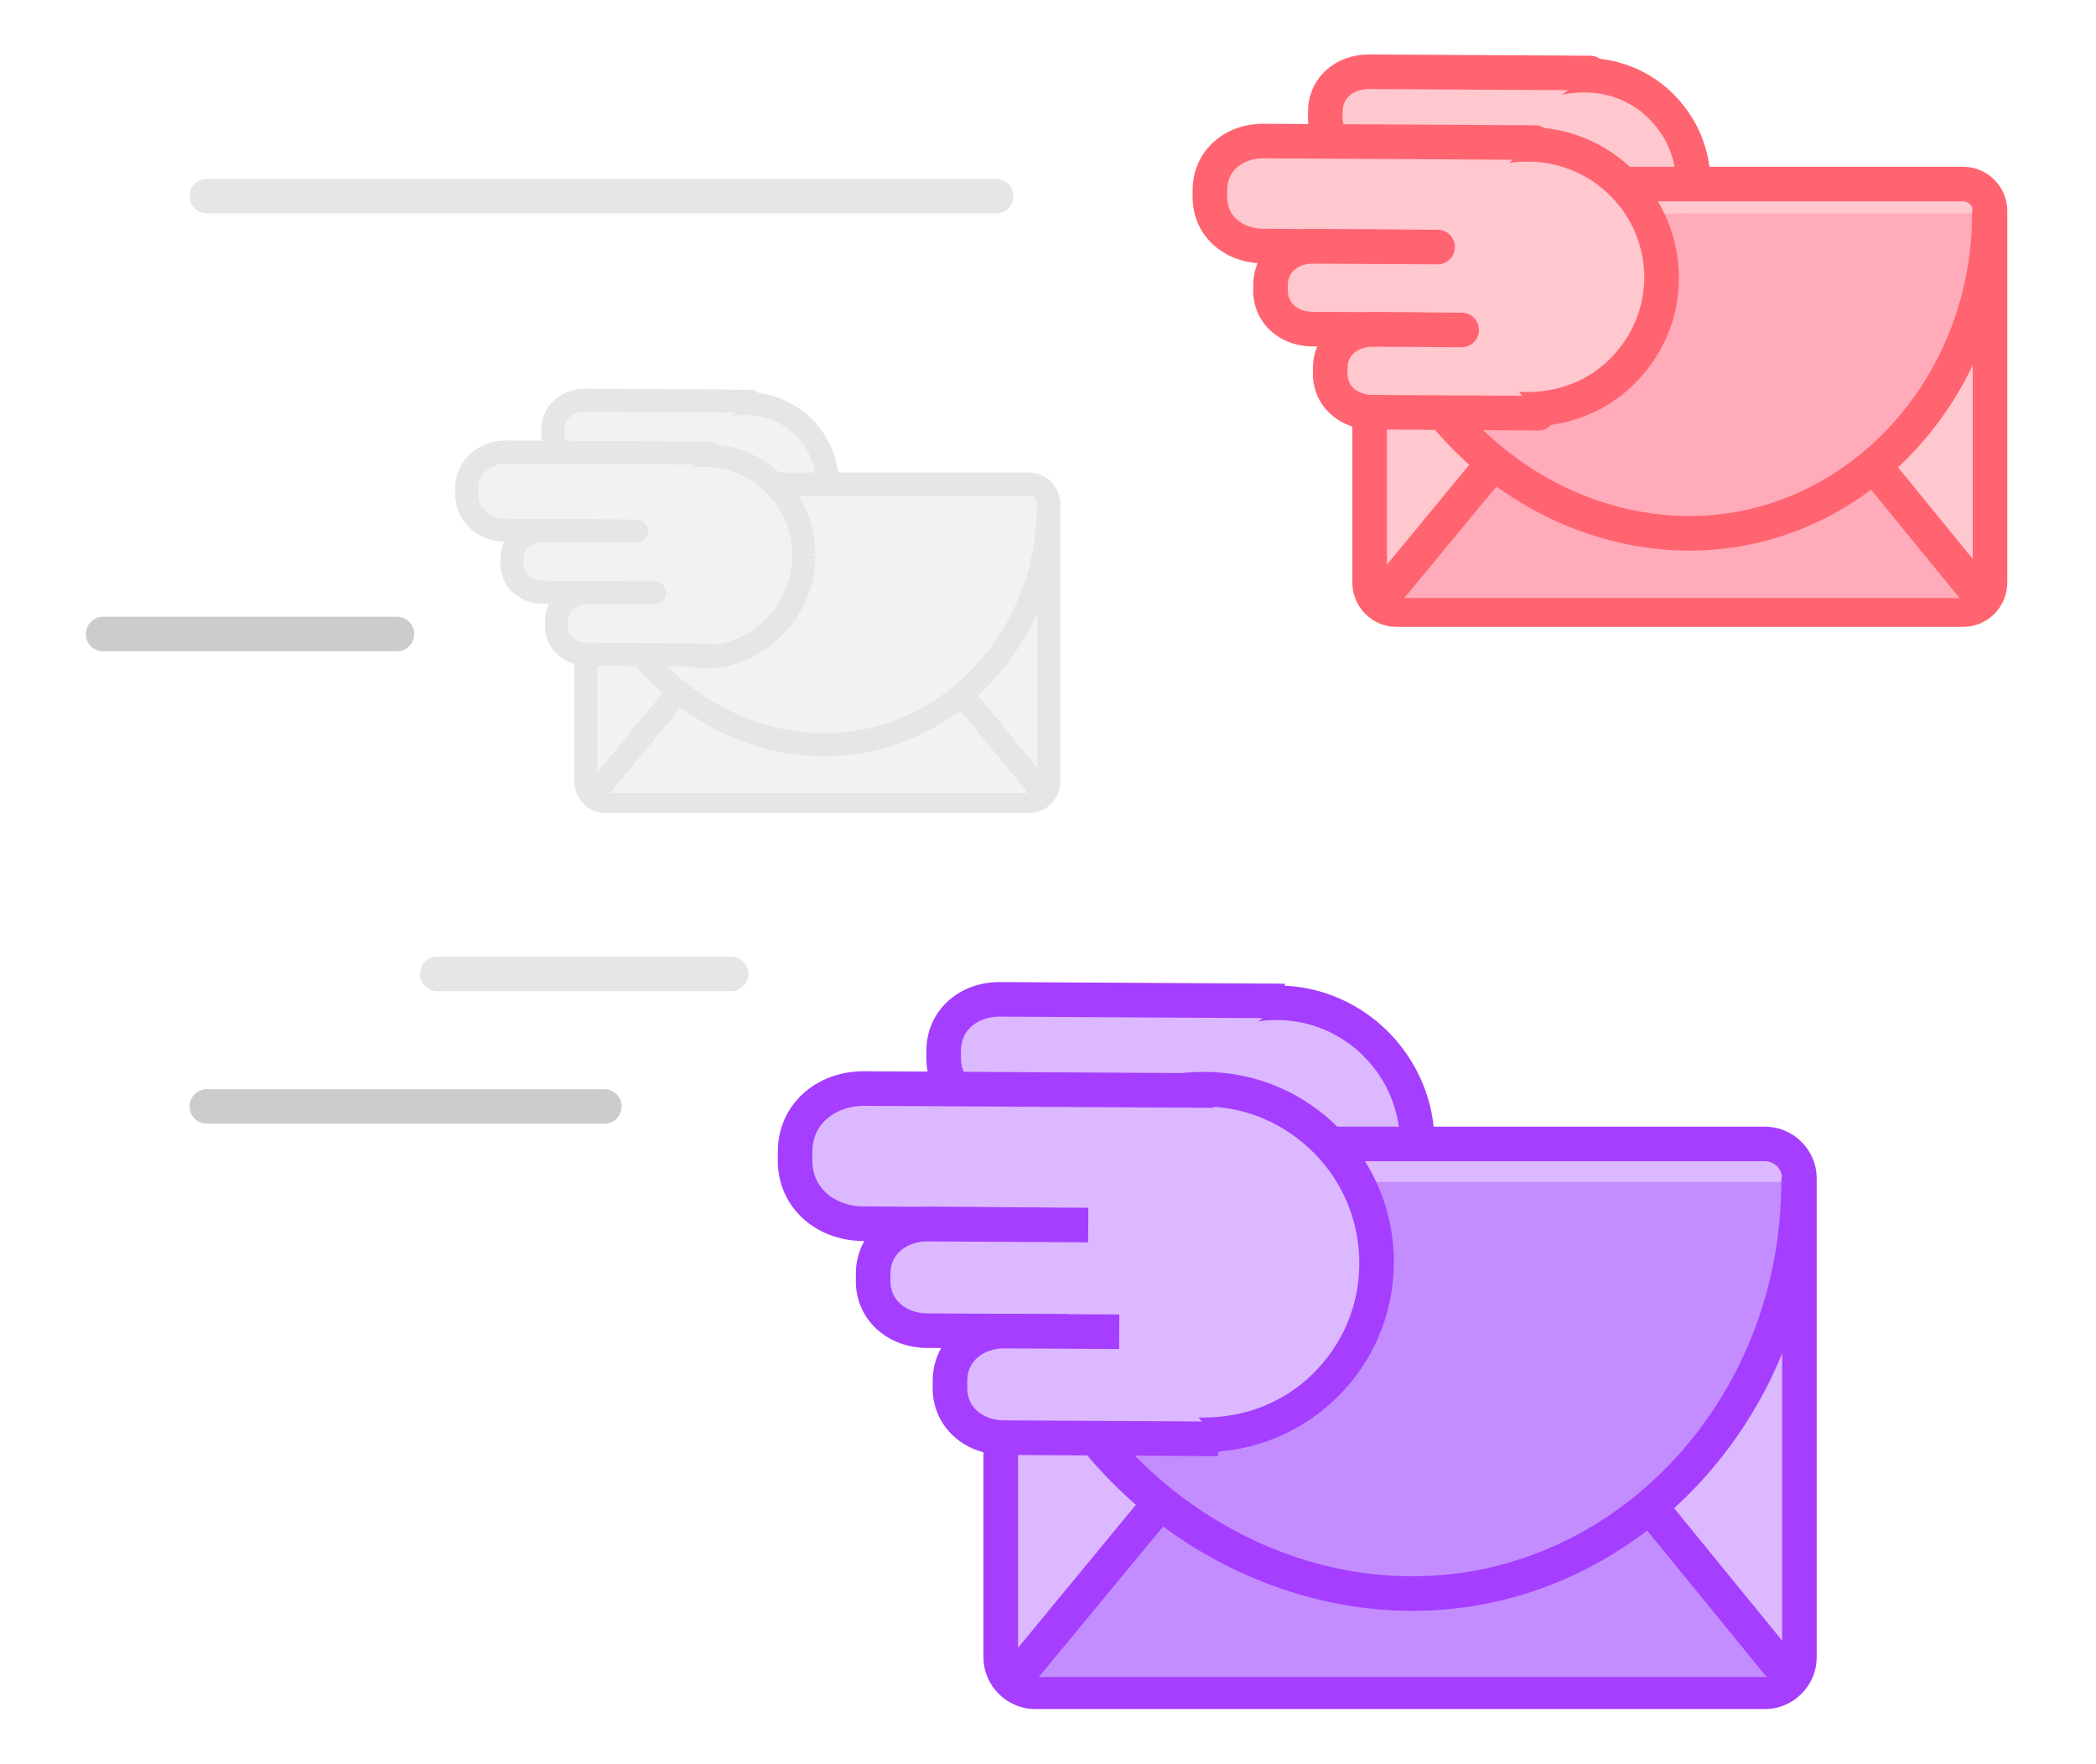 
<svg width="202px" height="170px" viewBox="0 0 252 220" version="1.1" xmlns="http://www.w3.org/2000/svg" xmlns:xlink="http://www.w3.org/1999/xlink">
    <!-- Generator: Sketch 44.1 (41455) - http://www.bohemiancoding.com/sketch -->
    <desc>Created with Sketch.</desc>
    <defs>
        <filter x="-2.2%" y="-1.3%" width="104.4%" height="104.2%" filterUnits="objectBoundingBox" id="filter-1">
            <feOffset dx="0" dy="4" in="SourceAlpha" result="shadowOffsetOuter1"></feOffset>
            <feGaussianBlur stdDeviation="3" in="shadowOffsetOuter1" result="shadowBlurOuter1"></feGaussianBlur>
            <feColorMatrix values="0 0 0 0 0   0 0 0 0 0   0 0 0 0 0  0 0 0 0.1 0" type="matrix" in="shadowBlurOuter1" result="shadowMatrixOuter1"></feColorMatrix>
            <feMerge>
                <feMergeNode in="shadowMatrixOuter1"></feMergeNode>
                <feMergeNode in="SourceGraphic"></feMergeNode>
            </feMerge>
        </filter>
    </defs>
    <g id="Page-1" stroke="none" stroke-width="1" fill="none" fill-rule="evenodd">
        <g id="messages" transform="translate(-848, -709)">
            <g id="trying-msg" filter="url(#filter-1)" transform="translate(735, 651.5)">
                <g id="Imported-Layers" transform="translate(119, 60)">
                    <path d="M166.064,136.058 C166.01,145.791 158.074,153.638 148.34,153.583 C138.606,153.528 130.759,145.592 130.814,135.859 C130.869,126.124 138.805,118.278 148.539,118.333 C158.273,118.388 166.12,126.323 166.064,136.058" id="Fill-1" fill="#DBB8FF"></path>
                    <path d="M148.441,155.928 L148.328,155.928 C137.421,155.928 128.598,146.963 128.659,136.056 C128.72,125.187 137.583,116.407 148.438,116.407 L148.551,116.407 C159.458,116.407 168.281,125.373 168.22,136.279 C168.159,147.148 159.296,155.928 148.441,155.928 L148.441,155.928 Z M148.439,120.719 C139.948,120.719 133.017,127.58 132.97,136.08 C132.923,144.61 139.822,151.617 148.352,151.617 L148.44,151.617 C156.931,151.617 163.86,144.755 163.909,136.255 C163.957,127.725 157.056,120.719 148.527,120.719 L148.439,120.719 L148.439,120.719 Z" id="Fill-2" fill="#A53EFF"></path>
                    <path d="M149.513,118.339 L114.017,118.138 C110.171,118.116 107.011,120.662 106.989,124.508 L106.984,125.427 C106.962,129.272 110.094,131.854 113.94,131.876 L131.956,131.978" id="Fill-3" fill="#DBB8FF"></path>
                    <path d="M131.944,134.133 L113.927,134.031 C108.712,134.002 104.801,130.298 104.828,125.415 L104.834,124.495 C104.861,119.632 108.785,115.982 113.968,115.982 L114.029,115.982 L149.525,116.182 L149.501,120.494 L114.005,120.293 C111.686,120.274 109.16,121.598 109.145,124.52 L109.14,125.44 C109.122,128.362 111.622,129.707 113.951,129.72 L131.968,129.822 L131.944,134.133" id="Fill-4" fill="#A53EFF"></path>
                    <path d="M136.771,132.005 L120.456,131.912 C117.425,131.895 114.936,133.901 114.918,136.931 L114.914,137.656 C114.897,140.686 117.364,142.72 120.394,142.737 L134.59,142.817" id="Fill-5" fill="#DBB8FF"></path>
                    <path d="M134.578,144.973 L120.382,144.893 C116.013,144.867 112.736,141.751 112.758,137.644 L112.763,136.919 C112.773,134.856 113.617,132.987 115.137,131.657 C116.539,130.431 118.413,129.757 120.417,129.757 L120.468,129.757 L136.783,129.849 L136.759,134.161 L120.443,134.068 C118.819,134.026 117.085,134.954 117.074,136.943 L117.07,137.669 C117.058,139.656 118.792,140.572 120.407,140.582 L134.602,140.662 L134.578,144.973" id="Fill-6" fill="#A53EFF"></path>
                    <path d="M139.915,142.847 L128.26,142.781 C125.23,142.764 122.74,144.77 122.723,147.8 L122.718,148.525 C122.702,151.555 125.169,153.589 128.199,153.606 L149.969,153.729" id="Fill-7" fill="#DBB8FF"></path>
                    <path d="M149.958,155.884 L128.187,155.762 C123.818,155.736 120.54,152.621 120.563,148.513 L120.567,147.788 C120.578,145.725 121.422,143.856 122.942,142.526 C124.356,141.289 126.228,140.636 128.272,140.626 L139.926,140.692 L139.903,145.003 L128.248,144.937 L128.223,144.937 C126.616,144.937 124.89,145.834 124.878,147.812 L124.874,148.538 C124.863,150.525 126.596,151.441 128.212,151.451 L149.981,151.573 L149.958,155.884" id="Fill-8" fill="#A53EFF"></path>
                    <path d="M209.394,204.497 L118.427,204.497 C116.05,204.497 114.106,202.552 114.106,200.175 L114.106,140.491 C114.106,138.114 116.05,136.169 118.427,136.169 L209.394,136.169 C211.771,136.169 213.716,138.114 213.716,140.491 L213.716,200.175 C213.716,202.552 211.771,204.497 209.394,204.497" id="Fill-9" fill="#DBB8FF"></path>
                    <path d="M209.394,206.653 L118.428,206.653 C114.856,206.653 111.95,203.747 111.95,200.175 L111.95,140.491 C111.95,136.919 114.856,134.013 118.428,134.013 L209.394,134.013 C212.966,134.013 215.871,136.919 215.871,140.491 L215.871,200.175 C215.871,203.747 212.966,206.653 209.394,206.653 L209.394,206.653 Z M118.428,138.325 C117.233,138.325 116.261,139.296 116.261,140.491 L116.261,200.175 C116.261,201.369 117.233,202.342 118.428,202.342 L209.394,202.342 C210.588,202.342 211.56,201.369 211.56,200.175 L211.56,140.491 C211.56,139.296 210.588,138.325 209.394,138.325 L118.428,138.325 L118.428,138.325 Z" id="Fill-10" fill="#A53EFF"></path>
                    <polyline id="Fill-11" fill="#C48DFF" points="116.061 202.645 164.528 143.99 212.408 202.645"></polyline>
                    <path d="M212.409,204.8 C211.783,204.8 211.164,204.53 210.737,204.008 L164.518,147.386 L117.722,204.018 C116.965,204.935 115.605,205.064 114.688,204.306 C113.769,203.547 113.64,202.189 114.399,201.271 L162.866,142.478 C163.276,141.982 163.885,141.557 164.528,141.557 L164.534,141.557 C165.18,141.557 165.79,141.988 166.198,142.487 L214.078,201.212 C214.831,202.135 214.693,203.527 213.771,204.28 C213.37,204.606 212.889,204.8 212.409,204.8" id="Fill-12" fill="#A53EFF"></path>
                    <path d="M213.613,140.903 C213.613,168.239 193.074,192.251 165.454,192.251 C137.834,192.251 114.208,168.239 114.208,140.903" id="Fill-13" fill="#C48DFF"></path>
                    <path d="M165.454,194.407 C151.755,194.407 138.084,188.553 127.944,178.347 C117.844,168.183 112.053,154.534 112.053,140.903 C112.053,139.712 113.017,138.747 114.208,138.747 C115.399,138.747 116.364,139.712 116.364,140.903 C116.364,167.109 139.303,190.096 165.454,190.096 C190.82,190.096 211.457,168.028 211.457,140.903 C211.457,139.712 212.422,138.747 213.613,138.747 C214.804,138.747 215.769,139.712 215.769,140.903 C215.769,170.405 193.197,194.407 165.454,194.407" id="Fill-14" fill="#A53EFF"></path>
                    <path d="M160.983,151.26 C160.915,163.21 151.173,172.842 139.223,172.775 C127.273,172.707 117.64,162.965 117.708,151.015 C117.775,139.065 127.518,129.433 139.467,129.5 C151.418,129.568 161.05,139.309 160.983,151.26" id="Fill-15" fill="#DBB8FF"></path>
                    <path d="M139.347,174.611 L139.211,174.611 C132.856,174.611 126.895,172.227 122.426,167.707 C117.957,163.187 115.516,157.278 115.552,150.923 C115.588,144.568 118.097,138.568 122.616,134.1 C127.102,129.663 133.038,127.186 139.342,127.186 L139.479,127.186 C152.599,127.186 163.212,137.912 163.138,151.032 C163.065,164.106 152.405,174.611 139.347,174.611 L139.347,174.611 Z M139.342,131.497 C134.181,131.497 129.321,133.572 125.647,137.205 C121.947,140.864 119.893,145.784 119.863,150.988 C119.834,156.192 121.833,160.955 125.492,164.655 C129.15,168.356 134.031,170.299 139.235,170.299 L139.348,170.299 C144.51,170.299 149.37,168.463 153.043,164.83 C156.744,161.171 158.797,156.371 158.827,151.168 C158.856,145.964 156.857,141.02 153.198,137.32 C149.54,133.62 144.659,131.497 139.455,131.497 L139.342,131.497 L139.342,131.497 Z" id="Fill-16" fill="#A53EFF"></path>
                    <path d="M140.663,129.507 L97.086,129.26 C92.366,129.234 88.485,132.359 88.459,137.08 L88.452,138.209 C88.426,142.93 92.27,146.099 96.991,146.126 L119.109,146.251" id="Fill-17" fill="#DBB8FF"></path>
                    <path d="M119.097,148.406 L96.979,148.281 C90.857,148.247 86.264,143.911 86.297,138.197 L86.303,137.068 C86.335,131.376 90.94,127.105 97.025,127.105 L97.099,127.105 L140.675,127.351 L140.651,131.662 L97.075,131.417 L97.03,131.417 C93.851,131.417 90.635,133.36 90.614,137.092 L90.608,138.221 C90.599,139.858 91.211,141.276 92.379,142.321 C93.555,143.374 95.198,143.96 97.003,143.97 L119.12,144.095 L119.097,148.406" id="Fill-18" fill="#A53EFF"></path>
                    <path d="M125.021,146.284 L104.991,146.171 C101.271,146.15 98.213,148.612 98.192,152.332 L98.187,153.222 C98.166,156.942 101.196,159.439 104.915,159.46 L122.343,159.558" id="Fill-19" fill="#DBB8FF"></path>
                    <path d="M122.331,161.714 L104.904,161.616 C102.539,161.602 100.34,160.792 98.711,159.334 C96.969,157.775 96.018,155.6 96.032,153.211 L96.037,152.32 C96.05,149.93 97.025,147.766 98.785,146.227 C100.43,144.787 102.655,144.008 105.003,144.015 L125.033,144.129 L125.009,148.44 L104.979,148.326 C103.671,148.314 102.476,148.725 101.624,149.471 C100.796,150.195 100.354,151.189 100.348,152.345 L100.343,153.236 C100.337,154.389 100.766,155.388 101.586,156.121 C102.43,156.877 103.617,157.296 104.928,157.304 L122.355,157.403 L122.331,161.714" id="Fill-20" fill="#A53EFF"></path>
                    <path d="M128.88,159.595 L114.572,159.514 C110.852,159.494 107.794,161.956 107.774,165.676 L107.769,166.565 C107.748,170.285 110.777,172.782 114.497,172.803 L141.223,172.954" id="Fill-21" fill="#DBB8FF"></path>
                    <path d="M141.212,175.109 L114.485,174.959 C109.4,174.93 105.586,171.316 105.613,166.554 L105.618,165.663 C105.645,160.919 109.469,157.359 114.523,157.359 L114.584,157.359 L128.891,157.439 L128.868,161.751 L114.56,161.67 L114.525,161.67 C113.228,161.67 112.05,162.076 111.206,162.815 C110.377,163.539 109.936,164.533 109.929,165.688 L109.924,166.579 C109.909,169.356 112.29,170.635 114.509,170.647 L141.236,170.798 L141.212,175.109" id="Fill-22" fill="#A53EFF"></path>
                    <path d="M200.474,16.368 C200.431,23.929 194.267,30.024 186.706,29.981 C179.146,29.938 173.051,23.774 173.093,16.214 C173.136,8.653 179.3,2.558 186.861,2.6 C194.422,2.644 200.516,8.807 200.474,16.368" id="Fill-23" fill="#FFC7CE"></path>
                    <path d="M186.786,32.335 L186.694,32.335 C182.462,32.335 178.491,30.542 175.516,27.532 C172.54,24.522 170.914,20.484 170.938,16.251 C170.962,12.019 172.632,8.161 175.642,5.184 C178.63,2.23 182.583,0.719 186.781,0.719 L186.873,0.719 C191.105,0.719 195.076,2.276 198.051,5.286 C201.027,8.296 202.653,12.216 202.629,16.449 C202.605,20.682 200.935,24.716 197.925,27.692 C194.937,30.646 190.985,32.335 186.786,32.335 L186.786,32.335 Z M186.782,5.03 C183.726,5.03 180.849,6.075 178.673,8.225 C176.483,10.392 175.266,13.213 175.25,16.294 C175.232,19.375 176.415,22.344 178.581,24.535 C180.747,26.726 183.638,28.024 186.719,28.024 L186.785,28.024 C189.841,28.024 192.719,26.743 194.894,24.592 C197.085,22.426 198.301,19.487 198.318,16.406 L198.318,16.381 C198.336,13.3 197.152,10.52 194.986,8.33 C192.82,6.139 189.93,5.03 186.849,5.03 L186.782,5.03 L186.782,5.03 Z" id="Fill-24" fill="#FF6470"></path>
                    <path d="M187.617,2.605 L160.046,2.45 C157.059,2.432 154.604,4.41 154.587,7.397 L154.584,8.111 C154.566,11.098 156.999,13.103 159.986,13.12 L173.98,13.199" id="Fill-25" fill="#FFC7CE"></path>
                    <path d="M173.98,15.355 L173.968,15.355 L159.974,15.276 C157.972,15.264 156.106,14.575 154.72,13.336 C153.23,12.002 152.416,10.142 152.427,8.099 L152.432,7.384 C152.442,5.342 153.279,3.491 154.783,2.174 C156.17,0.961 158.024,0.294 160.008,0.294 L160.058,0.294 L187.629,0.449 C188.82,0.456 189.78,1.427 189.773,2.618 C189.766,3.803 188.802,4.76 187.617,4.76 L187.605,4.76 L160.034,4.605 L160.008,4.605 C159.069,4.605 158.223,4.893 157.622,5.419 C157.043,5.926 156.747,6.595 156.743,7.409 L156.739,8.124 C156.734,8.937 157.023,9.61 157.595,10.123 C158.196,10.66 159.05,10.959 159.998,10.965 L173.992,11.044 C175.183,11.05 176.143,12.02 176.136,13.211 C176.128,14.398 175.166,15.355 173.98,15.355" id="Fill-26" fill="#FF6470"></path>
                    <path d="M177.721,13.22 L165.047,13.149 C162.693,13.135 160.759,14.693 160.746,17.047 L160.743,17.61 C160.73,19.963 162.647,21.543 165,21.557 L176.026,21.619" id="Fill-27" fill="#DBB8FF"></path>
                    <path d="M176.014,23.774 L164.989,23.712 C161.319,23.692 158.567,21.063 158.587,17.598 L158.59,17.034 C158.611,13.584 161.37,10.993 165.016,10.993 L165.059,10.993 L177.732,11.064 L177.709,15.376 L165.035,15.304 C163.982,15.275 162.909,15.839 162.902,17.059 L162.898,17.623 C162.895,18.126 163.072,18.541 163.421,18.854 C163.811,19.204 164.376,19.398 165.012,19.4 L176.038,19.463 L176.014,23.774" id="Fill-28" fill="#A53EFF"></path>
                    <path d="M180.162,21.642 L171.109,21.591 C168.756,21.578 166.822,23.136 166.808,25.49 L166.805,26.052 C166.791,28.406 168.709,29.986 171.062,29.999 L187.972,30.095" id="Fill-29" fill="#DBB8FF"></path>
                    <path d="M187.96,32.251 L171.05,32.154 C169.36,32.145 167.783,31.561 166.608,30.509 C165.335,29.37 164.639,27.783 164.649,26.04 L164.653,25.477 C164.662,23.735 165.377,22.155 166.662,21.031 C167.848,19.993 169.418,19.444 171.121,19.436 L180.174,19.487 L180.15,23.798 L171.097,23.747 C170.036,23.751 168.971,24.281 168.964,25.502 L168.961,26.066 C168.958,26.569 169.134,26.983 169.483,27.297 C169.873,27.646 170.438,27.84 171.074,27.843 L187.983,27.939 L187.96,32.251" id="Fill-30" fill="#A53EFF"></path>
                    <path d="M234.129,69.528 L163.472,69.528 C161.626,69.528 160.114,68.018 160.114,66.171 L160.114,19.812 C160.114,17.966 161.626,16.455 163.472,16.455 L234.129,16.455 C235.976,16.455 237.486,17.966 237.486,19.812 L237.486,66.171 C237.486,68.018 235.976,69.528 234.129,69.528" id="Fill-31" fill="#FFC7CE"></path>
                    <path d="M234.129,71.684 L163.472,71.684 C160.432,71.684 157.959,69.211 157.959,66.171 L157.959,19.812 C157.959,16.772 160.432,14.299 163.472,14.299 L234.129,14.299 C237.17,14.299 239.642,16.772 239.642,19.812 L239.642,66.171 C239.642,69.211 237.17,71.684 234.129,71.684 L234.129,71.684 Z M163.472,18.611 C162.821,18.611 162.27,19.16 162.27,19.812 L162.27,66.171 C162.27,66.823 162.821,67.372 163.472,67.372 L234.129,67.372 C234.78,67.372 235.331,66.823 235.331,66.171 L235.331,19.812 C235.331,19.16 234.78,18.611 234.129,18.611 L163.472,18.611 L163.472,18.611 Z" id="Fill-32" fill="#FF6470"></path>
                    <polyline id="Fill-33" fill="#FFABB9" points="161.634 68.09 199.28 22.53 236.471 68.09"></polyline>
                    <path d="M236.473,70.245 C235.847,70.245 235.227,69.975 234.801,69.453 L199.27,25.926 L163.295,69.463 C162.537,70.38 161.178,70.51 160.26,69.752 C159.342,68.994 159.213,67.634 159.971,66.716 L197.619,21.029 C198.029,20.534 198.638,20.12 199.28,20.12 L199.287,20.12 C199.932,20.12 200.542,20.539 200.95,21.04 L238.141,66.663 C238.894,67.585 238.757,68.975 237.835,69.728 C237.434,70.055 236.952,70.245 236.473,70.245" id="Fill-34" fill="#FF6470"></path>
                    <path d="M237.407,20.132 C237.407,41.365 221.454,60.017 200,60.017 C178.546,60.017 160.195,41.365 160.195,20.132" id="Fill-35" fill="#FFABB9"></path>
                    <path d="M200,62.172 C189.233,62.172 178.488,57.574 170.523,49.556 C162.589,41.57 158.039,30.846 158.039,20.132 C158.039,18.941 159.004,17.976 160.195,17.976 C161.386,17.976 162.351,18.941 162.351,20.132 C162.351,40.23 179.943,57.861 200,57.861 C219.438,57.861 235.251,40.936 235.251,20.132 C235.251,18.941 236.215,17.976 237.407,17.976 C238.597,17.976 239.562,18.941 239.562,20.132 C239.562,43.313 221.815,62.172 200,62.172" id="Fill-36" fill="#FF6470"></path>
                    <path d="M196.526,28.176 C196.474,37.459 188.907,44.941 179.625,44.889 C170.343,44.836 162.86,37.269 162.913,27.987 C162.965,18.704 170.532,11.223 179.815,11.275 C189.097,11.327 196.579,18.895 196.526,28.176" id="Fill-37" fill="#FFC7CE"></path>
                    <path d="M179.723,46.707 L179.613,46.707 C169.157,46.707 160.699,38.373 160.757,27.918 C160.816,17.498 169.312,9.341 179.718,9.341 L179.827,9.341 C190.283,9.341 198.741,17.844 198.682,28.3 C198.654,33.365 196.655,37.891 193.053,41.452 C189.477,44.988 184.747,46.707 179.723,46.707 L179.723,46.707 Z M179.718,13.653 C171.678,13.653 165.114,19.891 165.068,27.941 C165.023,36.02 171.558,42.395 179.636,42.395 L179.722,42.395 C183.604,42.395 187.259,41.063 190.021,38.331 C192.804,35.58 194.349,31.993 194.371,28.08 L194.371,28.233 C194.416,20.155 187.881,13.653 179.803,13.653 L179.718,13.653 L179.718,13.653 Z" id="Fill-38" fill="#FF6470"></path>
                    <path d="M180.744,11.28 L146.895,11.089 C143.228,11.068 140.215,13.495 140.194,17.163 L140.189,18.04 C140.168,21.706 143.154,24.168 146.821,24.189 L164.001,24.286" id="Fill-39" fill="#FFC7CE"></path>
                    <path d="M164.001,26.442 L163.994,26.442 L146.81,26.345 C144.471,26.331 142.295,25.53 140.684,24.088 C138.961,22.545 138.019,20.393 138.033,18.027 L138.038,17.151 C138.065,12.456 141.847,8.933 146.847,8.933 L146.907,8.933 L180.755,9.124 C181.946,9.131 182.906,10.102 182.899,11.292 C182.891,12.479 181.929,13.436 180.743,13.436 L180.731,13.436 L146.883,13.245 L146.851,13.245 C144.687,13.245 142.365,14.47 142.349,17.175 L142.344,18.052 C142.338,19.181 142.758,20.158 143.56,20.875 C144.385,21.615 145.549,22.025 146.833,22.033 L164.013,22.13 C165.204,22.137 166.164,23.108 166.157,24.298 C166.15,25.485 165.187,26.442 164.001,26.442" id="Fill-40" fill="#FF6470"></path>
                    <path d="M168.594,24.312 L153.035,24.224 C150.145,24.208 147.77,26.12 147.754,29.01 L147.75,29.7 C147.734,32.59 150.087,34.53 152.976,34.546 L166.513,34.623" id="Fill-41" fill="#FFC7CE"></path>
                    <path d="M166.514,36.778 L166.502,36.778 L152.965,36.702 C148.74,36.678 145.572,33.663 145.594,29.689 L145.599,28.997 C145.621,25.04 148.798,22.068 152.997,22.068 L153.047,22.068 L168.605,22.156 C169.796,22.163 170.756,23.133 170.749,24.324 C170.741,25.51 169.778,26.468 168.593,26.468 L168.585,26.468 L153.023,26.379 L153.001,26.379 C151.515,26.379 149.92,27.203 149.91,29.022 L149.906,29.714 C149.896,31.541 151.497,32.382 152.989,32.391 L166.526,32.467 C167.716,32.473 168.676,33.444 168.67,34.635 C168.663,35.821 167.699,36.778 166.514,36.778" id="Fill-42" fill="#FF6470"></path>
                    <path d="M171.591,34.651 L160.477,34.588 C157.588,34.572 155.212,36.485 155.197,39.374 L155.192,40.065 C155.177,42.954 157.53,44.894 160.419,44.91 L181.178,45.027" id="Fill-43" fill="#FFC7CE"></path>
                    <path d="M181.178,47.184 L181.166,47.184 L160.407,47.066 C156.183,47.042 153.014,44.027 153.037,40.053 L153.041,39.364 C153.064,35.388 156.274,32.437 160.49,32.432 L171.603,32.496 C172.794,32.502 173.754,33.473 173.746,34.663 C173.739,35.85 172.776,36.807 171.591,36.807 L171.578,36.807 L160.466,36.744 L160.443,36.744 C158.958,36.744 157.362,37.568 157.352,39.387 L157.349,40.076 C157.338,41.904 158.939,42.747 160.431,42.754 L181.19,42.872 C182.381,42.879 183.341,43.849 183.334,45.04 C183.327,46.226 182.363,47.184 181.178,47.184" id="Fill-44" fill="#FF6470"></path>
                    <path d="M92.484,53.807 C92.452,59.45 87.852,63.999 82.209,63.966 C76.567,63.935 72.019,59.335 72.05,53.692 C72.082,48.05 76.682,43.501 82.325,43.533 C87.968,43.565 92.516,48.165 92.484,53.807" id="Fill-45" fill="#F2F2F2"></path>
                    <path d="M82.268,65.389 L82.201,65.389 C75.775,65.389 70.577,60.252 70.613,53.826 C70.649,47.422 75.871,42.395 82.265,42.395 L82.333,42.395 C88.758,42.395 93.957,47.532 93.921,53.958 C93.885,60.362 88.663,65.389 82.268,65.389 L82.268,65.389 Z M82.265,45.269 C77.447,45.269 73.515,49.018 73.487,53.843 C73.46,58.684 77.377,62.515 82.218,62.515 L82.268,62.515 C87.086,62.515 91.02,58.766 91.047,53.942 C91.074,49.101 87.157,45.269 82.316,45.269 L82.265,45.269 L82.265,45.269 Z" id="Fill-46" fill="#E6E6E6"></path>
                    <path d="M82.889,43.536 L62.313,43.42 C60.084,43.408 58.252,44.883 58.24,47.113 L58.237,47.646 C58.224,49.875 60.04,51.371 62.269,51.384 L72.712,51.443" id="Fill-47" fill="#F2F2F2"></path>
                    <path d="M72.712,52.88 L72.704,52.88 L62.261,52.821 C60.808,52.812 59.455,52.314 58.454,51.417 C57.379,50.454 56.791,49.112 56.8,47.637 L56.802,47.105 C56.819,44.179 59.173,41.983 62.284,41.983 L62.322,41.983 L82.898,42.099 C83.692,42.103 84.331,42.751 84.327,43.544 C84.323,44.335 83.68,44.973 82.889,44.973 L82.881,44.973 L62.305,44.857 C61.061,44.828 59.686,45.555 59.677,47.12 L59.674,47.653 C59.67,48.303 59.911,48.864 60.371,49.275 C60.849,49.704 61.526,49.942 62.277,49.947 L72.721,50.006 C73.515,50.01 74.154,50.657 74.15,51.451 C74.146,52.242 73.503,52.88 72.712,52.88" id="Fill-48" fill="#E6E6E6"></path>
                    <path d="M75.503,51.458 L66.045,51.405 C64.289,51.395 62.846,52.558 62.835,54.314 L62.833,54.734 C62.823,56.491 64.254,57.67 66.01,57.68 L74.239,57.726" id="Fill-49" fill="#DBB8FF"></path>
                    <path d="M74.228,59.881 L65.999,59.835 C62.949,59.818 60.661,57.619 60.678,54.722 L60.68,54.3 C60.688,52.843 61.287,51.52 62.366,50.575 C63.352,49.712 64.682,49.241 66.058,49.25 L75.515,49.303 L75.491,53.614 L66.034,53.561 C65.677,53.566 65.396,53.653 65.205,53.819 C65.059,53.948 64.993,54.104 64.991,54.326 L64.989,54.749 C64.985,55.481 65.85,55.523 66.023,55.524 L74.251,55.57 L74.228,59.881" id="Fill-50" fill="#A53EFF"></path>
                    <path d="M77.325,57.744 L70.569,57.706 C68.813,57.696 67.37,58.858 67.36,60.614 L67.357,61.035 C67.347,62.791 68.778,63.97 70.534,63.98 L83.154,64.051" id="Fill-51" fill="#DBB8FF"></path>
                    <path d="M83.142,66.207 L70.523,66.136 C67.473,66.119 65.186,63.92 65.202,61.023 L65.204,60.604 C65.22,57.716 67.514,55.55 70.546,55.55 L70.582,55.55 L77.337,55.588 L77.314,59.899 L70.559,59.861 L70.549,59.861 C70.216,59.861 69.918,59.955 69.729,60.12 C69.583,60.249 69.517,60.405 69.515,60.627 L69.513,61.046 C69.509,61.781 70.374,61.824 70.547,61.824 L83.166,61.896 L83.142,66.207" id="Fill-52" fill="#A53EFF"></path>
                    <path d="M117.601,93.48 L64.87,93.48 C63.492,93.48 62.365,92.353 62.365,90.975 L62.365,56.378 C62.365,55 63.492,53.872 64.87,53.872 L117.601,53.872 C118.979,53.872 120.106,55 120.106,56.378 L120.106,90.975 C120.106,92.353 118.979,93.48 117.601,93.48" id="Fill-53" fill="#F2F2F2"></path>
                    <path d="M117.601,94.917 L64.87,94.917 C62.696,94.917 60.928,93.149 60.928,90.975 L60.928,56.378 C60.928,54.204 62.696,52.436 64.87,52.436 L117.601,52.436 C119.775,52.436 121.543,54.204 121.543,56.378 L121.543,90.975 C121.543,93.149 119.775,94.917 117.601,94.917 L117.601,94.917 Z M64.87,55.31 C64.281,55.31 63.802,55.789 63.802,56.378 L63.802,90.975 C63.802,91.564 64.281,92.043 64.87,92.043 L117.601,92.043 C118.19,92.043 118.669,91.564 118.669,90.975 L118.669,56.378 C118.669,55.789 118.19,55.31 117.601,55.31 L64.87,55.31 L64.87,55.31 Z" id="Fill-54" fill="#E6E6E6"></path>
                    <polyline id="Fill-55" fill="#F2F2F2" points="63.498 92.406 91.593 58.406 119.348 92.406"></polyline>
                    <path d="M119.349,93.844 C118.932,93.844 118.519,93.663 118.234,93.315 L91.586,60.67 L64.606,93.322 C64.101,93.934 63.195,94.021 62.583,93.514 C61.971,93.009 61.885,92.103 62.39,91.491 L90.485,57.49 C90.759,57.158 91.172,56.985 91.597,56.968 C92.027,56.97 92.434,57.164 92.707,57.497 L120.462,91.497 C120.964,92.113 120.872,93.018 120.257,93.52 C119.99,93.738 119.669,93.844 119.349,93.844" id="Fill-56" fill="#E6E6E6"></path>
                    <path d="M120.047,56.616 C120.047,72.462 108.141,86.382 92.13,86.382 C76.12,86.382 62.424,72.462 62.424,56.616" id="Fill-57" fill="#F2F2F2"></path>
                    <path d="M92.13,87.819 C75.54,87.819 60.987,73.238 60.987,56.616 C60.987,55.822 61.631,55.179 62.424,55.179 C63.218,55.179 63.862,55.822 63.862,56.616 C63.862,71.707 77.071,84.945 92.13,84.945 C106.73,84.945 118.609,72.236 118.609,56.616 C118.609,55.822 119.253,55.179 120.047,55.179 C120.84,55.179 121.484,55.822 121.484,56.616 C121.484,73.822 108.315,87.819 92.13,87.819" id="Fill-58" fill="#E6E6E6"></path>
                    <path d="M89.538,62.62 C89.499,69.547 83.852,75.131 76.924,75.092 C69.997,75.052 64.413,69.405 64.452,62.478 C64.492,55.551 70.139,49.967 77.066,50.006 C83.994,50.046 89.577,55.693 89.538,62.62" id="Fill-59" fill="#F2F2F2"></path>
                    <path d="M76.996,76.886 L76.916,76.886 C69.208,76.168 62.972,70.357 63.015,62.649 C63.037,58.914 64.51,55.469 67.166,52.844 C69.802,50.238 73.289,48.862 76.993,48.862 L77.074,48.862 C80.808,48.862 84.31,50.211 86.936,52.866 C89.562,55.521 90.997,58.967 90.976,62.701 L89.539,62.657 L90.976,62.825 C90.932,70.506 84.668,76.886 76.996,76.886 L76.996,76.886 Z M76.993,51.737 C74.051,51.737 71.281,52.728 69.187,54.798 C67.078,56.884 65.907,59.593 65.889,62.56 C65.873,65.526 67.012,68.463 69.098,70.573 C71.184,72.683 73.967,73.293 76.934,74.012 L76.996,74.012 C83.092,74.012 88.067,68.893 88.101,62.79 C88.118,59.824 86.978,57.086 84.893,54.977 C82.806,52.867 80.024,51.737 77.057,51.737 L76.993,51.737 L76.993,51.737 Z" id="Fill-60" fill="#E6E6E6"></path>
                    <path d="M77.759,50.011 L52.499,49.868 C49.763,49.852 47.513,51.664 47.498,54.4 L47.494,55.055 C47.478,57.791 49.707,59.629 52.444,59.644 L65.265,59.716" id="Fill-61" fill="#F2F2F2"></path>
                    <path d="M65.265,61.153 L65.259,61.153 L52.436,61.081 C50.733,61.071 49.15,60.489 47.978,59.44 C46.73,58.322 46.047,56.762 46.057,55.047 L46.061,54.392 C46.079,50.986 48.829,48.43 52.464,48.43 L52.508,48.43 L77.768,48.573 C78.561,48.578 79.201,49.224 79.196,50.018 C79.192,50.809 78.55,51.448 77.759,51.448 L77.751,51.448 L52.491,51.305 L52.467,51.305 C50.716,51.305 48.946,52.367 48.935,54.408 L48.931,55.063 C48.926,55.957 49.26,56.73 49.896,57.299 C50.543,57.879 51.451,58.201 52.452,58.206 L65.274,58.279 C66.067,58.284 66.706,58.931 66.702,59.725 C66.698,60.515 66.055,61.153 65.265,61.153" id="Fill-62" fill="#E6E6E6"></path>
                    <path d="M68.692,59.736 L57.081,59.67 C54.925,59.658 53.152,61.086 53.141,63.241 L53.137,63.757 C53.125,65.914 54.881,67.361 57.037,67.373 L67.14,67.431" id="Fill-63" fill="#F2F2F2"></path>
                    <path d="M67.14,68.868 L67.132,68.868 L57.029,68.81 C53.975,68.793 51.684,66.617 51.7,63.749 L51.703,63.234 C51.711,61.794 52.299,60.489 53.36,59.562 C54.349,58.696 55.689,58.206 57.089,58.233 L68.7,58.298 C69.494,58.303 70.133,58.95 70.129,59.744 C70.125,60.535 69.481,61.173 68.692,61.173 L68.683,61.173 L57.073,61.107 C56.355,61.09 55.712,61.322 55.253,61.725 C54.814,62.108 54.581,62.636 54.577,63.25 L54.574,63.765 C54.566,65.247 55.85,65.93 57.046,65.936 L67.148,65.994 C67.942,65.998 68.581,66.645 68.577,67.439 C68.573,68.23 67.93,68.868 67.14,68.868" id="Fill-64" fill="#E6E6E6"></path>
                    <path d="M70.929,67.451 L62.635,67.405 C60.479,67.393 58.707,68.82 58.694,70.977 L58.691,71.492 C58.679,73.648 60.435,75.096 62.591,75.109 L78.084,75.195" id="Fill-65" fill="#F2F2F2"></path>
                    <path d="M78.084,76.633 L78.078,76.633 L62.583,76.545 C61.167,76.538 59.848,76.051 58.87,75.175 C57.82,74.235 57.246,72.924 57.254,71.484 L57.257,70.969 C57.264,69.528 57.854,68.224 58.914,67.296 C59.894,66.438 61.204,65.968 62.608,65.968 L62.644,65.968 L70.937,66.015 C71.731,66.019 72.37,66.666 72.366,67.46 C72.362,68.254 71.71,68.92 70.92,68.889 L62.626,68.842 C61.901,68.853 61.266,69.057 60.807,69.459 C60.369,69.843 60.135,70.37 60.131,70.985 L60.129,71.5 C60.125,72.114 60.353,72.645 60.787,73.033 C61.242,73.441 61.886,73.667 62.599,73.671 L78.093,73.758 C78.886,73.763 79.526,74.41 79.521,75.204 C79.517,75.994 78.874,76.633 78.084,76.633" id="Fill-66" fill="#E6E6E6"></path>
                    <path d="M113.533,17.964 L15.09,17.964" id="Fill-67" fill="#F2F2F2"></path>
                    <path d="M113.533,20.12 L15.09,20.12 C13.899,20.12 12.934,19.155 12.934,17.964 C12.934,16.773 13.899,15.808 15.09,15.808 L113.533,15.808 C114.724,15.808 115.689,16.773 115.689,17.964 C115.689,19.155 114.724,20.12 113.533,20.12" id="Fill-68" fill="#E6E6E6"></path>
                    <path d="M38.802,72.575 L2.156,72.575" id="Fill-69" fill="#E6E6E6"></path>
                    <path d="M38.802,74.731 L2.156,74.731 C0.965,74.731 0,73.766 0,72.575 C0,71.384 0.965,70.419 2.156,70.419 L38.802,70.419 C39.993,70.419 40.958,71.384 40.958,72.575 C40.958,73.766 39.993,74.731 38.802,74.731" id="Fill-70" fill="#CCCCCC"></path>
                    <path d="M80.479,114.97 L43.832,114.97" id="Fill-71" fill="#F2F2F2"></path>
                    <path d="M80.479,117.126 L43.832,117.126 C42.642,117.126 41.677,116.161 41.677,114.97 C41.677,113.779 42.642,112.814 43.832,112.814 L80.479,112.814 C81.67,112.814 82.635,113.779 82.635,114.97 C82.635,116.161 81.67,117.126 80.479,117.126" id="Fill-72" fill="#E6E6E6"></path>
                    <path d="M64.671,131.497 L15.09,131.497" id="Fill-73" fill="#E6E6E6"></path>
                    <path d="M64.671,133.653 L15.09,133.653 C13.899,133.653 12.934,132.688 12.934,131.497 C12.934,130.306 13.899,129.341 15.09,129.341 L64.671,129.341 C65.861,129.341 66.826,130.306 66.826,131.497 C66.826,132.688 65.861,133.653 64.671,133.653" id="Fill-74" fill="#CCCCCC"></path>
                </g>
            </g>
        </g>
    </g>
</svg>
